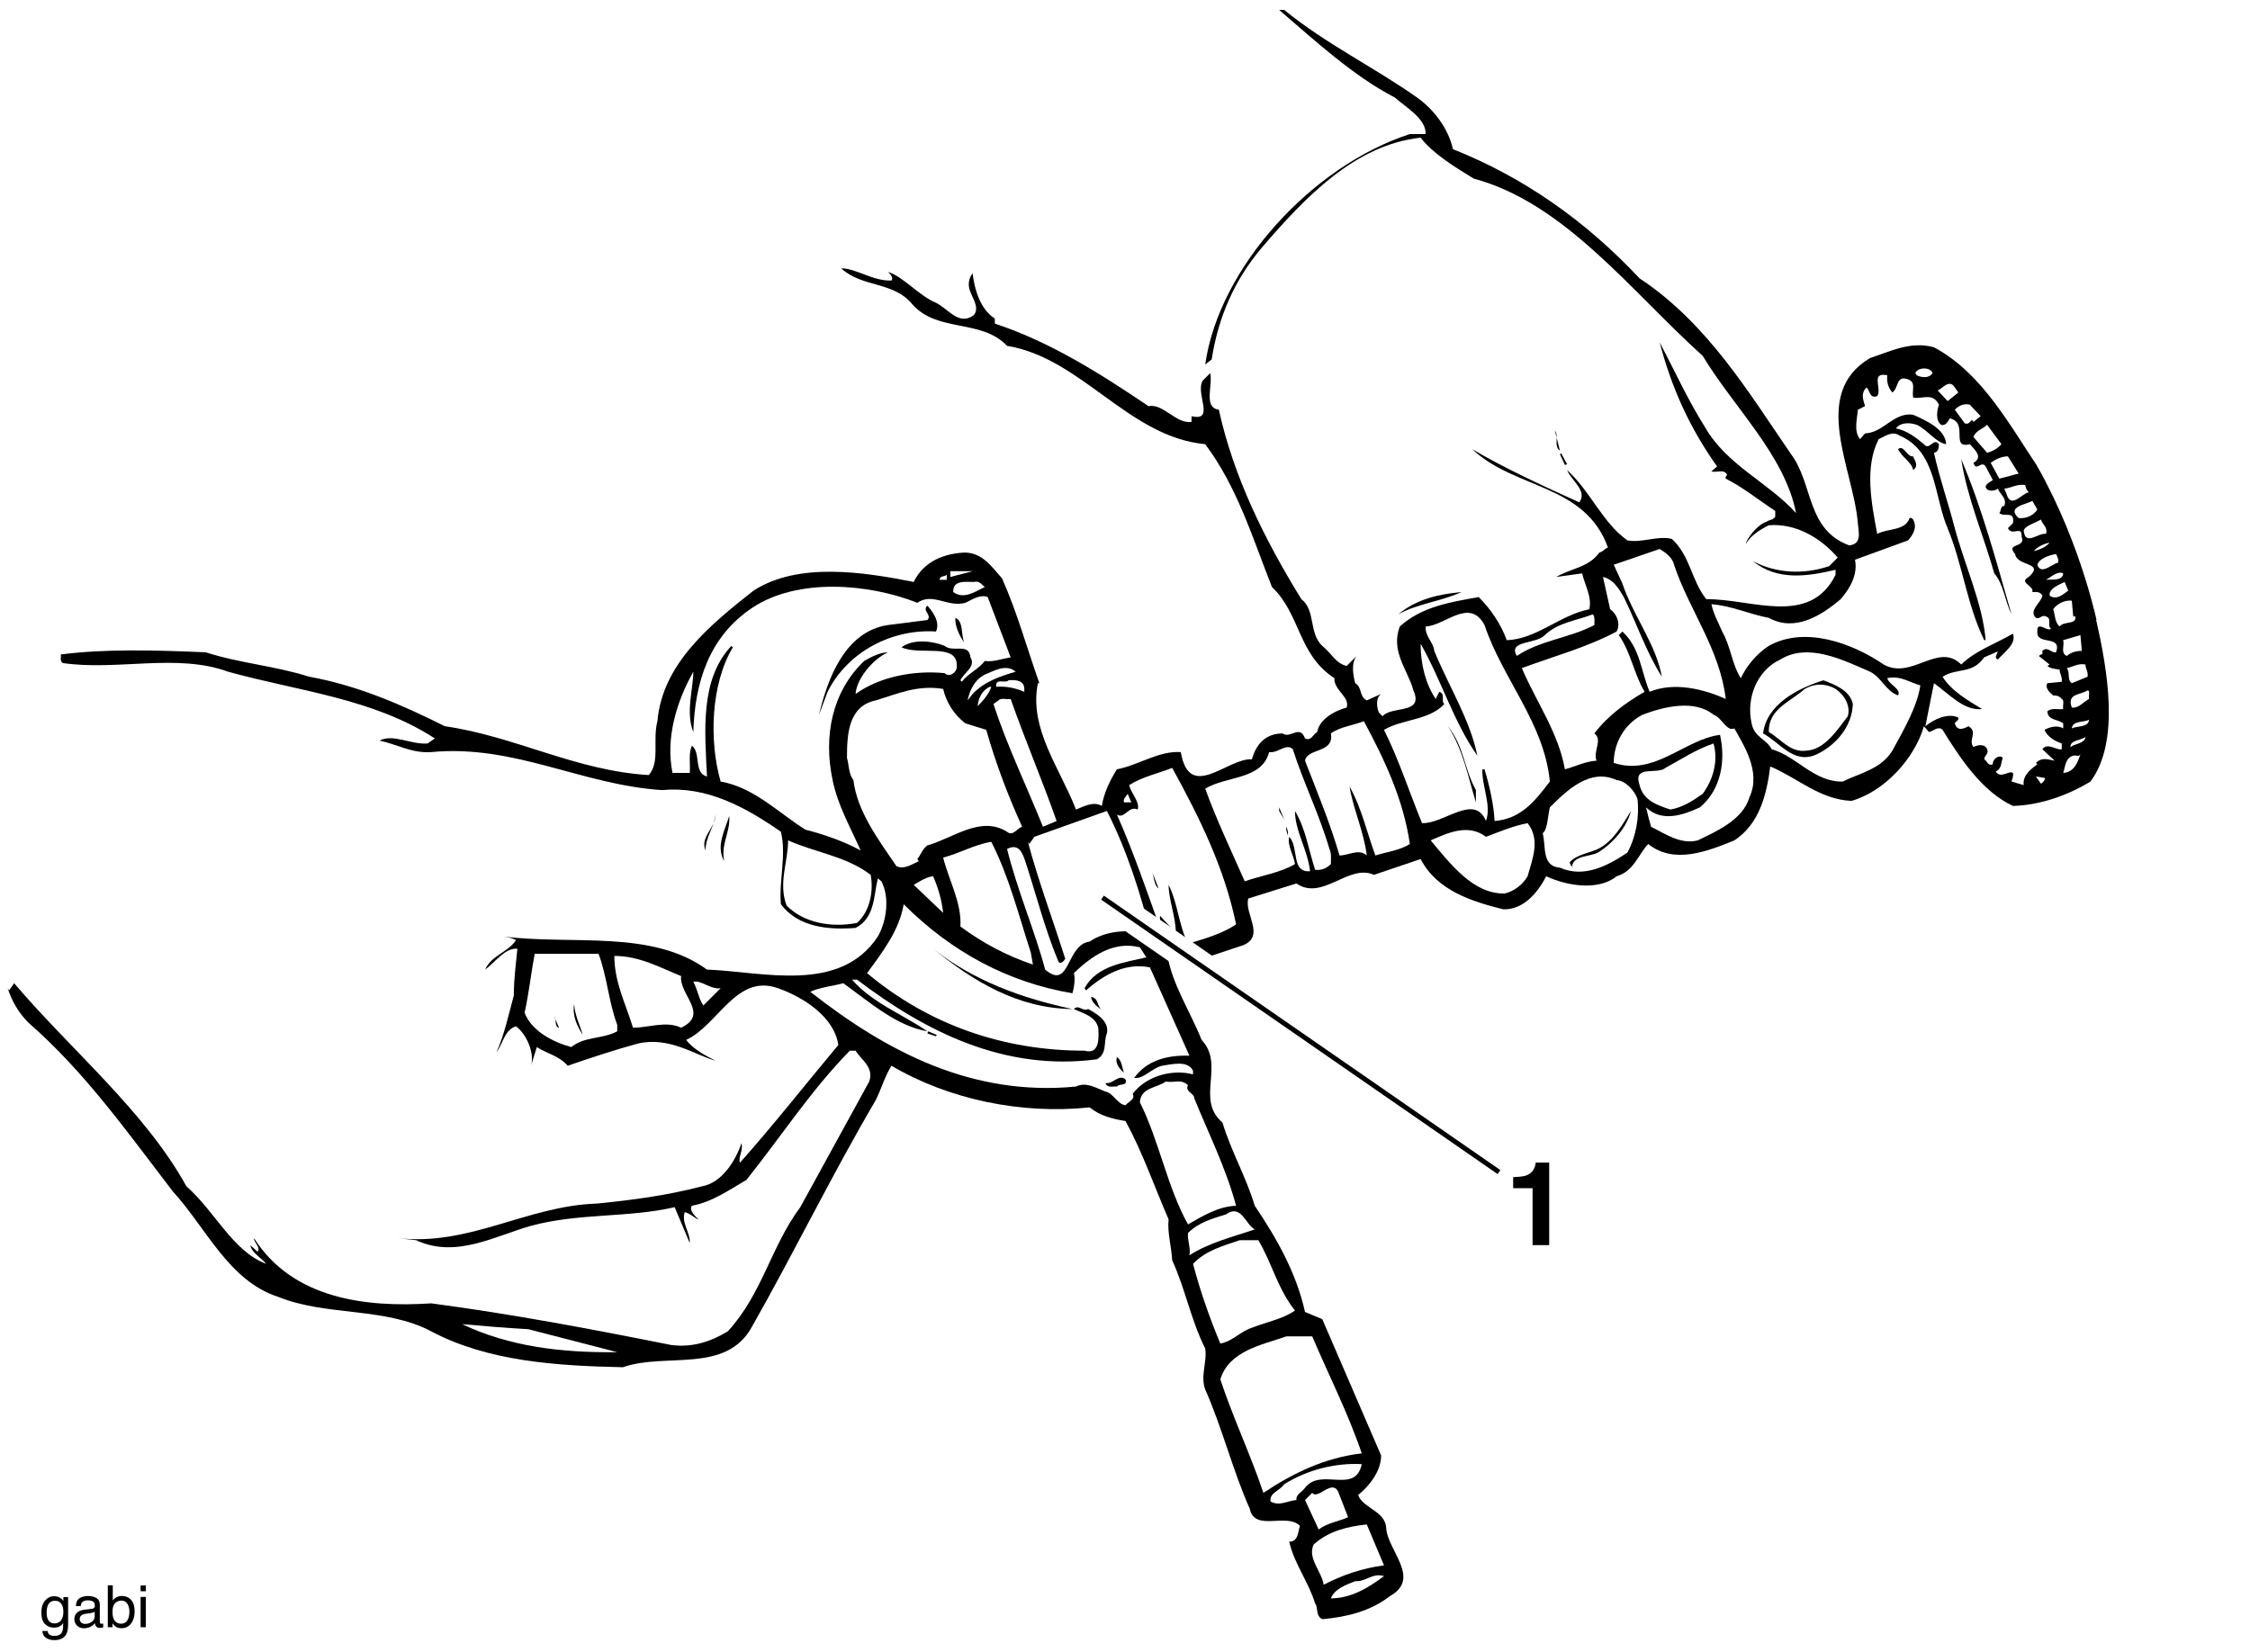 <?xml version="1.0" encoding="UTF-8" standalone="no"?>
<!-- Generator: Adobe Illustrator 16.0.3, SVG Export Plug-In . SVG Version: 6.00 Build 0)  -->

<svg
   xmlns:dc="http://purl.org/dc/elements/1.1/"
   xmlns:cc="http://creativecommons.org/ns#"
   xmlns:rdf="http://www.w3.org/1999/02/22-rdf-syntax-ns#"
   xmlns:svg="http://www.w3.org/2000/svg"
   xmlns="http://www.w3.org/2000/svg"
   xmlns:sodipodi="http://sodipodi.sourceforge.net/DTD/sodipodi-0.dtd"
   xmlns:inkscape="http://www.inkscape.org/namespaces/inkscape"
   version="1.1"
   id="Layer_1"
   x="0px"
   y="0px"
   width="240.945px"
   height="176.94px"
   viewBox="0 0 240.945 176.94"
   style="enable-background:new 0 0 240.945 176.94;"
   xml:space="preserve"
   inkscape:version="0.91 r13725"
   sodipodi:docname="gabi_1.svg"><defs
     id="defs4625" /><sodipodi:namedview
     pagecolor="#ffffff"
     bordercolor="#666666"
     borderopacity="1"
     objecttolerance="10"
     gridtolerance="10"
     guidetolerance="10"
     inkscape:pageopacity="0"
     inkscape:pageshadow="2"
     inkscape:window-width="640"
     inkscape:window-height="480"
     id="namedview4623"
     showgrid="false"
     inkscape:zoom="1.5454771"
     inkscape:cx="120.4725"
     inkscape:cy="88.470001"
     inkscape:window-x="0"
     inkscape:window-y="0"
     inkscape:window-maximized="0"
     inkscape:current-layer="Layer_1" /><rect
     style="fill:#FFFFFF;"
     width="240.945"
     height="176.94"
     id="rect4433" /><g
     id="g4435"><path
       d="M0.975,106.085l0.539-0.771c6.073,7.151,13.992,13.687,18.452,21.759c3.076,2.691,4.921,6.919,8.534,8.303   c-0.538-0.691-1.538-1.152-1.691-1.998l0.769,0.692c0.384-0.462-0.385-0.923-0.385-1.461c4.152,6.535,11.994,7.457,18.991,6.996   c8.688,1.153,17.221,2.768,25.679,4.459c2.306,0.308,4.305-0.385,6.073-1.46c3.69-3.999,4.613-9.072,7.766-13.301l7.38-13.456   c0.538-1.537-0.846-2.306-1.461-3.305h-0.615c-4.152,4.229-7.381,9.225-11.071,13.839c-1.846,1.075-3.691,2.384-5.843,2.768   c-0.308,0.461,0.23,0.998,0.692,1.461c-0.23,0-0.922-0.692-1.46-0.769c-0.386,1.152,0.614,2.152,0.538,3.306l-1.616-3.844   c-4.92,1.151-10.301,0.614-15.376,1.998c-3.845,1.077-8.072,3.537-12.302,1.539l-2.076-0.231c7.765,0.923,13.917-3.46,21.451-3.691   c3.767-0.384,7.381-0.845,11.225-1.845c2.153-0.384,3.613-2.768,4.229-4.613c0.231,0.77-0.384,1.461-0.153,2.075   c3.69-4.15,6.996-8.379,10.532-12.608c-0.462-3.075-3.844-5.15-6.458-6.074c-4.459-1.614-6.458,3.999-9.841,5.536   c0.769,1,2.076,1.692,3.152,2.229c-2.23-0.615-4.92-2.613-8.304-1.845c-2.537,0.692-5.074,1.538-7.535,2.384   c-0.922-1.076-2.23-1.308-3.306-2l-0.615,2c0.385-1.229-0.384-3.307-1.615-4.229c-1.229,0.384-1.384,1.845-2.076,2.768   c0.846-1.924,1.307-4.075,1.846-6.073c0-1.77,0.23-3.385,0.383-4.999c-1.307-0.153-2.46,1.538-3.458,2.23   c0.691-1.538,2.46-1.846,3.305-3.151c-0.384-0.232-0.845-0.309-1.306-0.385c7.38,0.922,15.837-0.77,21.757,3.536   c5.997,0.23,14.223,2.614,18.299-3.536c0.922-1.615,1.306-4.152,0.384-5.92l-0.384-0.309c-0.462,1.922-0.308,4.229-2.384,5.305   c-2.921,0.231-6.15-0.076-7.996-2.536c-0.23-2.538,0.615-5.229,0-7.766c-3.767-2.614-7.919-4.92-12.686-4.459   c-8.61-0.538-15.838-4.921-24.756-4.074c-2.077,0.153-3.691-0.847-5.536-1.231c1.461-0.769,3.383,0.462,5.151,0.308l0.769-0.538   c-6.611-4.305-14.685-5.074-22.143-7.15c-5.458-1.999-11.839-0.077-17.683-0.923c-0.384-0.23-0.154-0.615-0.231-0.922   c4.69-0.615,10.226-0.461,15.531-0.231c3.536,1.153,7.458,1.461,11.071,2.614c5.151,0.923,9.918,2.999,14.531,5.305   c7.534,1.077,13.993,4.767,21.835,5.229c1.231-1.384,0.385-3.691,0.923-5.767c0.538-6.151,5.612-10.302,10.302-13.993   c4.767-3.075,11.762-1.999,17.145-0.923c1.077-2.229,3.306-3.075,5.536-3.152c1.845,0.077,2.768,1.46,3.921,2.767   c1.615,3.614,2.69,7.536,3.998,11.226h-0.154c-1,4.844,2.384,9.149,4.074,13.532c0.847-0.308,1.846-0.923,2.769-0.384   c0.23-1.385,0.845-2.691,1.614-3.921c2.383-0.462,4.459-1.999,6.844-1.845c0.922,5.381,4.996,0.615,7.611,0.769   c0.461-1.615,1.459-2.768,3.305-2.768c0.77,0.615,1.846-1,2.383,0.538c0.691,0.307,0.848-0.461,1.309-0.692   c0.23-1.384,1.922-2.306,3.152-2.614c0.383-1.153-1.385-1.845-1.309-3.151c-3.92-2.538-3.613-6.844-6.688-9.764   c-2.076-5.229-3.691-10.688-7.15-15.3c-8.227-0.769-13.225-9.226-21.221-10.534c-2.768-2.922-7.457-1.383-10.148-4.459   c-2-2.46-5.383-1.769-7.612-3.844c1.614,0,3.383,1.384,5.382,1.307c0.23-0.23-0.077-0.692-0.385-0.922   c1.615,0.46,3.306,2.537,5.151,3.305c1.308,0.616,2.46,2.538,4.075,1.307c0.692-0.922-0.385-1.999-0.538-2.998   c-0.078-0.538,0.076-1.077,0.384-1.461c0.231,1.845,0.846,3.844,2.383,4.843v0.539c5.844,1.922,11.226,5.304,16.454,8.842   c1.615-0.308,2.922,1.922,4.613,1.691v-0.615c2.615,0.615,0.307-2.538,1.23-3.845l0.77-0.769c0.307,1.307-0.77,3.691,0.922,3.921   c1.613,7.304,4.92,13.916,8.842,20.298c1.537,1.153,0.768,3.613,2.23,4.997c0.998,0.77,1.383,1.845,2.613,2.153l1.076-1.076   c-0.615,0.768-0.385,2.075-0.154,2.92c0.77,0.461,0.385,1.384,1.23,1.846l1.539-0.693c-0.617,0.462-0.463,1.461-0.232,2   l0.385,0.385c1-1.153,4.459-0.155,3.307-2.768c-0.615-2.23-2.461-4.152-1.461-6.842c2.383-2.153,5.457-2.614,8.457-3.152   c1.307,1.306,2.383,2.921,2.998,4.613c3.152-0.077,5.689-2.691,8.842-3.307c0.307-1.306-0.461-2.537-0.77-3.844l-2.768,0.384   c1.539-0.922,3.461-0.999,4.613-2.614c0.385-0.077,0.615-0.461,0.922-0.538c-2.459-6.843-9.994-6.228-14.529-10.534   c3.383,2,7.535,3.922,11.453,5.689c0.926-1.229-0.844-2.306-1.305-3.459c2.535,2.306,3.766,5.613,6.457,7.535   c1.539,0.308,3.229-0.538,4.768-0.154c2,1.845,2.076,4.459,3.691,6.458c4.766-0.077,11.07,2.998,13.838-2.614V61.03   c-2.922,0.692-6.227,1.23-8.842-0.923c2.461,1.308,5.383,1.461,8.15,0.538l0.922-0.922c-1.922-2.23-4.613-3.689-7.381-3.46   c-0.924,0.461-1.922,1.077-2.459,2c0.076-0.538,1.229-2.076,2.229-2.383c0.307-0.231,0.691-0.154,0.922-0.538v-0.616   c-1.768-1.153-3.459-2.537-5.305-3.46c-0.076-0.153,0.078-0.308,0.154-0.384c-0.309-0.692-1.076-0.231-1.691-0.384l0.615-0.538   c-2.922-4.076-4.92-8.534-6.15-13.301c1.537,2.921,2.998,6.15,4.842,9.072c2.309,4.075,6.766,5.92,9.766,9.226   c-1.23-6.228-6.611-11.225-9.996-16.838c-7.611-6.843-14.762-16.375-24.525-18.989c-1.998-1.23-4.305-2.615-5.689-4.384   c-6.996,0.77-12.301,6.306-16.99,11.764c-3,3.537-4.689,7.535-5.383,11.994l-0.691,0.538c1.461-10.379,11.455-21.297,21.912-24.68   h1.691c0.076-1.614-2.076-2.845-3.307-3.92c-4.459-2.307-8.611-6.151-12.379-9.38h0.539c4.535,3.691,9.533,6.074,14.223,9.38   c1.846,1.306,3.383,3.382,3.846,5.535c7.535,3,14.146,7.612,19.988,13.84c7.229,4.767,11.688,12.224,16.223,18.836   c2.385,3.152,1.615,8.072,6.229,9.764c1.385-0.154,1-1.385,0.922-2.383c-0.461-5.767-5.15-13.84,1.307-17.684   c2.154-0.692,4.307-1.846,6.844-1.153c5.303,2.844,8.227,8.61,11.455,13.301c1.461-1.384,5.383,0,4.768-3.306   c0.385-0.462,0.461-1.153,1.152-1.308c1.846-0.307,3.998-0.307,5.535,0.769c4,4.613,5.922,11.072,4.768,16.992   c-1.461,1.076-2.383,2.614-4.229,1.844c-1.691-1.921-4.15,0.308-6.074,0.923c1.154,5.151,2.613,12.992-0.615,17.299   c-2.383,1.46-5.381,2.538-8.303,2.614c-3.307-1.538-5.689-5.151-7.535-8.15c-0.461-0.461-1,0.154-1.461,0.23l-0.537-0.615   c-1,3.46-4.229,6.997-7.766,7.996c-3.383-0.153-5.768-2.46-8.688-3.69c-0.385,3-1.152,6.151-3.844,7.92   c-2.846,1.152-6.459,2.613-9.227,0.384c-1.078,1.153-1.537,2.921-3.383,3.46c-2,1.615-5.383,0.999-7.535,0   c-0.922,1.77-2.459,3.613-4.613,3.537c-3.383-0.847-7.074-2-8.842-5.382l-4.996,1.691c-2.691-1.229-5.535,2.844-8.303,0.923   l-5.152,1.613c-0.463,1.615,1.844,3.998-0.539,4.998l-6.688,2.23l-1.461-1.308c0.461,3.151,2.459,6.15,3.689,9.226   c2.537,2.691-0.691,6.383,2.229,8.843c0.924,3.074,2.539,5.843,3.461,8.918c2.385,3.536,4.461,7.227,5.381,11.379l1.848,0.769   l6.305,14.607c0,1.692-1.309,3.307-2.461,4.229c0.461,1.384,2.844,1.691,2.998,3.46c0.076,2.46,3.844,5.459,0.385,7.381   c-2.078,1.616-4.613,2.229-7.227,2.461c-0.77-0.385-0.387-1.23-0.77-1.691c-0.693-2.306-2.23-4.229-2.77-6.612   c1,0,0.924-1.076,1.154-1.691c-1.461-1.461-4.844,0.691-5.383-1.846c-1.846-4.15-2.922-8.61-4.766-12.762   c-0.539-1.462,0.23-3,0-4.384c-1.537-3.074-2.152-6.458-3.537-9.456c-0.076-1.46-0.537-2.998-0.383-4.382   c-1.539-3.537-2.77-7.15-4.615-10.533c-1.384-0.23-2.691-0.538-3.844-1.462c-7.304,0.771-15.069-0.844-21.219-4.458   c-0.692,1.076-1.077,2.46-1.692,3.69c-4.69,7.996-8.688,16.223-13.224,24.218c-2.768,5.151-9.303,2.769-13.84,4.383   c-7.073-0.153-14.454-0.616-20.527-3.844c-4.921-2.615-11.302-1.615-16.377-3.691c-5.305-1.69-7.765-7.457-11.302-11.303   c-4.843-6.304-9.38-12.762-15.454-18.067c-1.077-1.076-1.769-2.306-2.229-3.69L0.975,106.085z"
       id="path4437" /><path
       style="fill:#FFFFFF;"
       d="M56.563,142.373l9.534,2.461c-5.997,0.076-11.61-0.615-16.607-3   C52.104,142.065,53.949,142.22,56.563,142.373z"
       id="path4439" /><path
       style="fill:#FFFFFF;"
       d="M57.255,102.163h6.842c0.923,2.459,1.076,5.151,2,7.612v0.691c-1.539,0.846-3.538,0.538-4.921,1.69   c-1.999-0.538-4.305-1.768-4.997-3.69C56.64,106.392,56.87,104.238,57.255,102.163z"
       id="path4441" /><path
       d="M59.869,110.082c-0.539-0.077-0.231-0.923-0.539-1.23L59.869,110.082z"
       id="path4443" /><path
       d="M61.483,107.545c0.077,1.229,0.615,2.23,0.923,3.306C61.868,110.005,61.252,108.852,61.483,107.545z"
       id="path4445" /><path
       style="fill:#FFFFFF;"
       d="M65.789,102.393c2.69,0,4.843,1.23,7.149,2.153c-0.229,1.999,3.076,4.075,0,5.536   c-1.613-0.769-3.459,0-5.15,0C67.019,107.545,65.789,105.238,65.789,102.393z"
       id="path4447" /><path
       style="fill:#FFFFFF;"
       d="M74.246,71.948c0,1.767-0.846,4.382,0,6.458c0.154-5.305,1.692-10.226,6.305-13.301   c4.843-3.23,12.455-2.614,17.683-0.538c1.692-1.154,3.229,0.538,5.152,0c0.768-0.384,1.614-0.922,2.384-0.615l2.459,6.457   c-0.922,0.155-1.999,0.538-2.767,0.385c-0.616,0.846-1.846,1.384-2.461,2.229l-0.154-0.154c0.385-0.846,1.692-1.46,1.076-2.461   c-0.153-1.613-1.845-0.46-2.767-1.229c-1.307-0.539-3.383-0.769-4.613,0.154c1.922,0.923,5.998-0.538,5.92,1.999   c0.077,0.615-0.769,1.308-1.307,0.769c-3.152-0.308-6.843,0.308-9.534,2.229c0.077-1.536,1.769-3.689,3.46-4.458   c-0.769,0-1.769,0.461-2.538,0.923c-3.46,3.306-4.381,8.073-3.382,12.763c0.538,2.691,1.921,5.075,2.998,7.535   c-1.844-0.999-3.843-1.691-5.919-2.229c-2.922-1.845-5.536-4.537-9.072-5.151c-1.23-4.307-1.077-10.379,1.306-14.377l-0.153-0.154   c-3.382,3.614-2.845,9.073-2.614,13.993c-1.461-0.385-0.615-2.538-1.614-3.306c-0.385,0.845-0.154,1.922-0.23,2.921h-1.846   C71.248,79.021,72.478,75.1,74.246,71.948z"
       id="path4449" /><path
       style="fill:#FFFFFF;"
       d="M77.168,105.853l-1.845,1.846c-0.462-0.615-0.615-1.691-1.077-2.537   C75.014,104.931,76.091,106.007,77.168,105.853z"
       id="path4451" /><path
       d="M76.629,87.248c-0.154,1.384-1.076,2.383-1.076,3.844C74.938,89.631,76.629,88.709,76.629,87.248z"
       id="path4453" /><path
       d="M78.09,87.401c0.154,1.691-0.922,2.998-0.538,4.843C76.629,90.63,77.628,88.938,78.09,87.401z"
       id="path4455" /><path
       style="fill:#FFFFFF;"
       d="M84.395,90.016c2.921,1.307,6.228,1.69,8.842,3.69c0.307,1.614,0,3.844-1.46,5.15   c-2.769,0.538-5.689,0-7.535-1.845C83.318,94.629,84.395,92.322,84.395,90.016z"
       id="path4457" /><path
       style="fill:#FFFFFF;"
       d="M90.315,105.314c2.844,2.076,5.767,4.614,8.996,5.152c-2.691-1.846-5.843-3-8.073-5.536h0.538   c7.38,5.612,15.837,9.841,25.679,8.534c1.153-0.615,0.691-1.846,1.076-2.768c0.307-1.307-1.153-2.153-1.999-2.615   c-0.615,0.309-1-0.537-1.538,0c1,0.462,2.307,0.77,2.615,2c0.076,1.076,0.153,2.921-1.461,2.461   c-8.688,0-16.684-2.768-23.296-8.305c1.691-2.306,3.459-4.612,3.921-7.38c5.151,5.15,11.225,8.38,18.067,9.533   c0.23-0.769,0.308-1.691,0.154-2.153c1.999-1.922,4.306-3.46,7.074-2.768l0.691,1.076c-2.23,0.538-5.305,0.846-6.612,3.306   l0.153,0.232c1.922-1.691,4.229-3,6.843-2.462l4.229,9.458c-2.307-0.078-4.536,0.461-5.92,2.383   c0.999,0.153,1.921-1.077,2.998-1.307c1-0.154,2.768-0.615,3.307,0.538v0.384c-1.998-0.537-4.844,0-6.459,2.076   c0.308,0.616-0.461,0.846-0.769,1.23c-0.846-0.076-1.306-1.308-2.153-1.461c-0.999-0.386-2.076-1.077-3.152-0.538   c-11.071,1.076-20.22-3.69-28.447-10.149C87.701,105.776,89.162,105.623,90.315,105.314z"
       id="path4459" /><path
       d="M95.082,66.95l4.229-0.538c0.538-0.539-0.615-1,0-1.538c0.615,0.692,1.383,1.768,0.922,2.768   c-4.69-0.307-9.457,2.153-11.609,6.458l-0.922,2.459C88.623,72.717,90.468,67.642,95.082,66.95z"
       id="path4461" /><path
       style="fill:#FFFFFF;"
       d="M93.774,75.023c2.307-0.693,4.459-1.691,7.227-1.231c0.308,1.384,1.154,2.768,2.384,3.691   l2.229,0.692c1,3.537,2.306,6.996,3.844,10.378c-0.538,0.155-1,1.077-1.615,0.539c-2.844-1.768-5.766,0.691-8.533,1.461   c-0.539,0.385-0.692,0.999-1.077,1.461l0.154,0.229c-0.691,0.309-1.537,0.924-2.383,0.539c-1.999-2.921-4.228-5.92-4.613-9.226   c-0.538-0.693-0.461-1.615-0.692-2.383C90.699,78.636,90.853,75.638,93.774,75.023z"
       id="path4463" /><path
       style="fill:#FFFFFF;"
       d="M99.925,93.859c0.538,1.23,0.922,2.537,1.076,3.922l-3.152-2.999   C98.387,94.475,99.156,93.937,99.925,93.859z"
       id="path4465" /><polygon
       points="99.311,110.697 99.387,110.467 100.31,110.851 100.232,111.005  "
       id="polygon4467" /><path
       d="M114.84,108.082c-5.843-0.076-10.533-2.921-14.915-6.458C104.308,105.084,109.459,106.93,114.84,108.082z"
       id="path4469" /><path
       style="fill:#FFFFFF;"
       d="M101.386,61.568v0.538h-0.769C100.617,61.646,101.155,61.799,101.386,61.568z"
       id="path4471" /><path
       style="fill:#FFFFFF;"
       d="M101.001,91.86c1.769-0.462,3.307-1.384,5.152-1.69c1.922,3.767,2.921,7.841,4.229,11.839   l0.23,1.308c-2.768-0.924-5.381-2.307-7.765-4.075C103,96.704,101.617,94.32,101.001,91.86z"
       id="path4473" /><polygon
       style="fill:#FFFFFF;"
       points="104.153,61.184 101.771,61.799 101.771,61.184  "
       id="polygon4475" /><path
       d="M102.309,66.181c0.846,0.308,0.615,1.769,0.923,2.615C102.692,68.026,102.231,66.95,102.309,66.181z"
       id="path4477" /><path
       style="fill:#FFFFFF;"
       d="M104.308,62.336c0.538-0.153,0.769,0.231,1.154,0.54c-1,0.46-2.229,1.384-3.384,0.537   C102.001,62.106,103.461,62.336,104.308,62.336z"
       id="path4479" /><path
       style="fill:#FFFFFF;"
       d="M105.461,72.255c0.845-0.308,2.229-1.231,3.305-0.308c-1.538,0.461-3.305,0.999-4.613,2.382   l-0.538,0.693C103.846,73.947,104.308,72.87,105.461,72.255z"
       id="path4481" /><path
       style="fill:#FFFFFF;"
       d="M106,73.562h0.153c-0.231,0.769-0.922,1.539-1.461,2.077C104.769,74.792,105.153,73.947,106,73.562z   "
       id="path4483" /><path
       style="fill:#FFFFFF;"
       d="M106.921,75.023c0.308-0.307,0.846-0.077,1.307-0.154c1.538,4.382,3.383,8.688,4.921,13.07   l-1.461,0.614c-1.769-4.381-3.845-8.687-5.305-13.146L106.921,75.023z"
       id="path4485" /><path
       style="fill:#FFFFFF;"
       d="M107.998,72.87c0.769-0.076,1.691,0,1.691,0.922v0.309c-0.922-0.386-1.845-0.615-2.999-0.539   C106.537,72.563,107.69,73.255,107.998,72.87z"
       id="path4487" /><path
       style="fill:#FFFFFF;"
       d="M107.844,90.938c1.307-0.692,1.691,0.538,1.999,1.46c1.153,3.536,2.077,7.228,3.538,10.687   c0.307,0.153,0.538-0.153,0.692-0.384c-1.308-4.152-2.845-8.227-3.999-12.531l0.154,0.229l0.538-0.769   c2.615-0.922,5.151-1.846,7.766-2.768c2.152,4.229,3.613,8.842,4.767,13.455c-1.923-0.924-4.843-0.692-6.612,0.538   c-2.537,0.307-2.075,5.305-4.766,2.998C110.843,99.779,108.921,95.32,107.844,90.938z"
       id="path4489" /><path
       d="M116.84,106.776c0.922,0.153,0.539,1.152,1.306,1.461C117.685,108.006,116.917,107.467,116.84,106.776z"
       id="path4491" /><path
       d="M120.53,115.617c0.23,0.77-0.615,0.385-0.922,0.77c-0.384-0.077-0.999,0.23-1.23-0.385   C119.224,116.156,119.761,115.003,120.53,115.617z"
       id="path4493" /><path
       d="M119.607,113.234c0.538,0.308,0.538,1.152,0.769,1.691C119.992,114.542,119.377,114.003,119.607,113.234z"
       id="path4495" /><path
       style="fill:#FFFFFF;"
       d="M119.607,87.248c0.846,0.538,1.23-0.999,2.229-0.538c0.231-0.846-0.692-1.692-0.923-2.614   c1.461-0.922,3.076-1.231,4.613-1.846c2.922,5.305,5.613,10.765,6.842,16.761c-1.461,1-3.381,1.538-5.15,2.075   c-1-1.999-1.076-4.305-2.074-6.304c0,1.614,0.768,3.383,0.768,5.15l-1.691-1.845v1.307C122.76,95.32,121.375,91.245,119.607,87.248   z"
       id="path4497" /><path
       style="fill:#FFFFFF;"
       d="M120.76,85.018l0.384,0.923h-0.769C120.223,85.556,120.607,85.325,120.76,85.018z"
       id="path4499" /><path
       style="fill:#FFFFFF;"
       d="M124.836,115.848c1,0.154,1.615-0.306,2.383,0.385c-0.385,0.692,0.691,0.846,0.691,1.461   c1.539,3.768,3.383,7.458,4.459,11.456c-1.92,0.077-3.535,1.076-5.15,1.998c-2.229-3.997-3.074-8.918-5.15-13.069   C122.145,116.463,123.912,116.539,124.836,115.848z"
       id="path4501" /><path
       d="M124.066,95.167c-0.538-0.385-0.461-1.385-0.769-1.999L124.066,95.167z"
       id="path4503" /><path
       style="fill:#FFFFFF;"
       d="M131.293,130.071c1.615-1.153,2.076,1.076,3.076,1.614c-2.23,0.77-4.844,1.385-6.996,2.769   c0.154-0.846-0.23-1.538-0.154-2.383C128.373,130.918,129.832,130.533,131.293,130.071z"
       id="path4505" /><path
       style="fill:#FFFFFF;"
       d="M132.754,132.841h1.998c1.463,2.459,2.078,5.228,3.922,7.533c-1.307,0.923-3.076,1.229-4.611,1.846   c-1.23,0.385-2.078,1.46-3.383,1.691c-1.154-2.768-2.154-5.613-2.922-8.535C129.141,133.915,130.986,133.455,132.754,132.841z"
       id="path4507" /><path
       style="fill:#FFFFFF;"
       d="M129.064,84.48c2.229-1.384,6.074-0.923,6.842-3.921c0.924,0.153,1.846-1,2.537-0.308   c1.154,3.613,2.846,6.996,3.922,10.687c0.23,0.46,0.154,1.076,0.154,1.614c-0.463,0.462-1,0.691-1.691,0.615   c-0.693-2.153-1-4.383-2.154-6.305c0,2.152,1.385,4.229,1.615,6.457c-2.076,0.154-1.152-2.535-2.23-3.689   c-0.23,0.923,0.463,1.922,0.615,2.922c-1.537,0.922-3.613,1.229-5.381,1.846C131.832,91.092,130.295,87.862,129.064,84.48z"
       id="path4509" /><path
       style="fill:#FFFFFF;"
       d="M137.752,143.142h2.768c1.77,4.152,3.844,8.228,5.307,12.533c-3.924,0.46-7.305,2.076-10.535,4.228   c-1.307-3.921-3.229-7.995-4.611-12.147C131.602,144.68,135.139,144.064,137.752,143.142z"
       id="path4511" /><path
       style="fill:#FFFFFF;"
       d="M137.521,158.98c2.461-1.537,5.459-2.308,8.305-2.153c-0.693,3.306-4.383,0.309-6.076,2.538   c-0.307,0.461-0.998,0.692-0.92,1.307c-0.924,0.077-1.848,0.691-2.77,0.153C135.906,159.902,137.061,159.673,137.521,158.98z"
       id="path4513" /><polygon
       points="137.521,87.785 136.982,86.863 136.982,86.479  "
       id="polygon4515" /><path
       d="M137.752,88.554c0.076,0.231,0.23,0.539,0.154,0.923C137.828,89.169,137.674,88.862,137.752,88.554z"
       id="path4517" /><path
       style="fill:#FFFFFF;"
       d="M140.52,159.902c0.615,0.77,2.076-1.46,2.768-0.153l1.076,2.768   c-1.076,0.462-2.229,0.615-3.152,1.307l-1.461-3.151L140.52,159.902z"
       id="path4519" /><path
       style="fill:#FFFFFF;"
       d="M142.52,78.56c0.922-0.692,2.307-0.845,3.535-1.307c2.23,4.152,4.229,8.381,4.922,13.147   c-1.076,0.692-2.461,0.846-3.691,1.23c-0.922-2.461-1.459-5.075-2.768-7.38c0.385,2.383,1.537,4.843,1.846,7.38   c-0.846-0.77-1.922,0-2.922,0c-1-3.46-2.383-6.766-3.691-10.149C139.982,80.097,142.902,80.712,142.52,78.56z"
       id="path4521" /><path
       style="fill:#FFFFFF;"
       d="M146.363,163.285l1.844,4.383c-2.305,0.308-4.381,1-6.457,2.076   c-0.23-1.461-1.768-2.845-1.076-4.306C142.289,163.978,144.287,163.517,146.363,163.285z"
       id="path4523" /><path
       style="fill:#FFFFFF;"
       d="M145.133,169.359c1.154,0.078,1.846-0.922,3.074-0.538c-1.537,1.153-3.459,2.384-5.688,2.384   C142.902,170.205,144.133,169.744,145.133,169.359z"
       id="path4525" /><path
       style="fill:#FFFFFF;"
       d="M154.666,75.408c-0.385-0.308,0.154-1.078-0.537-1.308l-0.385,0.769   c-1.076-1.614-1.615-3.69-1.615-5.92c2.23,3.921,3.537,8.38,6.074,11.994c-0.77-3.844-3.076-7.458-4.613-11.226   c-0.076-0.922-0.998-1.538-0.922-2.613c2.076-0.077,4.689-3.152,6.305-0.154c1.922,5.767,6.381,10.456,6.996,16.761   c-1.691,2.229-3.152,3.998-5.92,4.229c-0.076-1.691-0.539-3.767-1.076-5.535h-0.23c-0.078,1.768,1,3.844,0.385,5.535   c-1.23-2.999-4.461,0.307-6.844,0.23c-1.307-3.152-2.461-6.765-4.076-9.995C150.131,77.021,153.053,77.175,154.666,75.408z"
       id="path4527" /><path
       d="M156.512,63.413c-2.152,1-4.691,1.23-6.766,2.383C151.668,64.183,154.053,63.645,156.512,63.413z"
       id="path4529" /><path
       style="fill:#FFFFFF;"
       d="M159.127,89.631c1.459-0.538,2.844-1.153,4.459-1.461c1.383,1.769,0.537,3.768,0,5.689   c-0.539,0.923-1.461,1.615-2.461,1.846c-3.385,0.076-5.844-3.229-7.92-5.689C154.973,89.246,157.203,88.17,159.127,89.631z"
       id="path4531" /><path
       d="M158.049,84.633v1.307c-0.846-2.768-1.383-5.689-2.998-8.15C156.82,80.02,156.742,82.25,158.049,84.633z"
       id="path4533" /><path
       style="fill:#FFFFFF;"
       d="M165.43,68.026c1.461-1.384,3.385-1.537,5.152-2.229c0.23,0.308,0.154,0.77,0.154,1.154   c-2.615,1.384-5.768,1.615-8.305,3.307C161.432,68.565,164.508,69.026,165.43,68.026z"
       id="path4535" /><path
       style="fill:#FFFFFF;"
       d="M173.119,67.642c0.461-0.845,0-1.921-0.693-2.384l-0.768-3.459c1.076,0.23,1.691,1.23,2.23,2.153   c1.383,2.845,2.381,5.843,4.074,8.533c-0.615-3.459-3.076-6.535-4.229-9.994l-0.924-2l4.922-1.691   c0.613,0.384,1.383,0.922,1.537,1.691c1.615,4.844,4.922,9.073,5.535,14.377c-2.383-1.077-5.535-1.845-8.15-0.769   c-0.922-2.153-0.998-4.689-2.92-6.458l-0.385,0.384c1.307,1.846,1.615,4.153,2.768,6.075c-1.998,1.153-3.922,2.537-5.381,4.459   c0.922,0.691-0.154,1.846,0.23,2.921c-1.23,0.077-2.23,0.615-3.385,0.923c-0.691-3.921-3.074-7.228-4.611-10.841   C166.275,70.333,169.967,69.333,173.119,67.642z"
       id="path4537" /><path
       style="fill:#FFFFFF;"
       d="M165.201,89.246c0.537-0.384,0.537-1.845,0.768-2.768c1.846-1.845,4.305-4.229,7.15-2.921   c1,0.077,1.922,1.153,2.229,1.999c0.23,1.922-0.152,4.075-1.076,5.767c-2.076,1.384-4.613,2.768-7.227,1.615   C165.047,92.783,165.584,90.63,165.201,89.246z"
       id="path4539" /><path
       d="M167.045,48.268c-0.693-0.462-0.076-1.538-0.539-2.153L167.045,48.268z"
       id="path4541" /><polygon
       points="167.045,48.652 167.197,48.575 167.814,49.729 167.582,49.805  "
       id="polygon4543" /><path
       d="M171.119,90.938c1.691-0.846,2.615-2.614,3.537-4.075c-0.461,1.769-1.922,3.459-3.537,4.459   c-0.922,0.462-2.613,0.308-2.768,1.461c0.463,0.385-0.537-0.23-0.152-0.539C169.045,91.477,170.121,91.398,171.119,90.938z"
       id="path4545" /><path
       style="fill:#FFFFFF;"
       d="M175.887,76.56c2.229-0.845,5.535-1.69,7.611,0c0.846,0.231,1.385,1.846,2.23,1.461   c0.922,1.691,2.92,4.613,1.613,7.381c-0.691,2.383-3.459,3.614-5.535,4.614c-1.846,0.461-3.461-0.691-4.998-1.462   c-0.154-0.538-0.383-1.384-0.539-2.075c1.693,1.615,3.922,0.846,5.768,0c2.307-1.922,2.768-5.074,2.154-7.765   c-3.77,0.461-6.996,4.459-11.381,2.999C172.811,79.559,173.965,77.56,175.887,76.56z"
       id="path4547" /><path
       style="fill:#FFFFFF;"
       d="M178.346,82.25c1.693-0.922,3.307-1.998,5.152-2.614c0.539,1.922-0.078,3.921-1.154,5.382   c-1.074,0.769-2.152,1.461-3.459,1.692c-1.461-0.461-2.922-1-3.307-2.614C174.811,81.865,177.5,83.019,178.346,82.25z"
       id="path4549" /><path
       style="fill:#FFFFFF;"
       d="M183.268,64.72c2.152,0.154,4.074,1.076,6.15,1.46c2.768,1.539,5.611-0.23,7.689-1.998   c1.074-1.231,1.844-2.691,1.537-4.229l5.689-2.075c0.537-0.615,1-1.384,0.537-2.229c-0.076-0.077-0.154-0.23-0.383-0.154   c-0.463,1.384-2.307,1.077-3.461,1.692c-0.613-3.229-1.385-7.15,0.154-10.149c0.691-0.308,1.461-0.923,2.229-0.385   c4,1.691,3.691,6.536,5.152,9.919c1.615,3.92,2.076,8.226,3.92,11.994h0.154c-0.307-3.845-2.23-7.997-3.305-11.994   c-0.693-2.691-1.615-5.306-2.23-8.074c0.461-0.077,0.537-0.538,0.537-0.922c-0.615-0.769-0.998,0.768-1.613,0   c-0.922-0.769-1.846-1.461-2.998-1.692c0.537-0.691,1.537-0.615,2.229-0.384c1.154,0.539,2.076,1.923,3.152,2.077   c-0.076-1.615-2.152-2.538-3.537-3.153c-2.076-0.307-3.152,1.923-5.15,1.999l-0.537,0.615c-0.693-0.845-0.309-2.153-0.232-3.152   l0.77-0.384c-0.23-0.77-0.461-1.385,0.154-1.999c0.383,0.307,0.307,1.229,1.152,0.922c0.539-0.768-0.77-2.614,1.076-2.229   c-0.076,0.692,0.078,1.308,0.539,1.845c0.691-0.461,0.385-1.768,1.537-1.46c1.076,0.308,0.537,1.077,0.691,1.999   c0.924,0.23,2.076-0.616,2.768,0.769c-0.229,0.615-0.383,1.691,0.23,2.152c0.463,0.154,0.77-0.384,0.924-0.691   c2.076,0.46,0,3.305,2.152,2.768c0.539,0.615,1.459,1.383,0.385,1.999c0.307,1,0.846-0.308,1.307,0.385l0.77,1.461   c-0.309,0.23-0.77,0.384-0.77,0.769c0.23,0.539,1,0.384,1.307,0.153c0.23,0.616,1,1,0.693,1.846c-0.463,0-0.309,0.539-0.539,0.769   c0.539,0.462,1.691-0.308,1.461,1.077l-0.539,0.538c0.463,0.921,1.539-0.385,1.463,0.921c0.537,1.231-1.77,0.616-0.693,1.846   c0.23,1.384,3.229,0.846,1.461,2.46c-1.154,0.615,0.615,0.922,0.385,1.614c0.385,0,0.846-0.077,1.076,0.385   c-0.076,0.692-1.537,1.614-0.691,2.383c0.461,0.155,0.615-0.384,1.076-0.154c0.693,0.231,0.076,0.923,0.537,1.308   c-0.383,0.384-1.537-0.923-1.461,0.307c-0.152,1.538,2.691,0.308,2,2.229c-0.539,0.078-0.922-0.692-1.461-0.154v0.385   c-0.154-0.077-0.23,0.077-0.385,0.154l1.154,0.922l-0.23,0.154c0.383,0.308,0.844,0.308,1.307,0.384   c0,0.462,0.307,0.769,0.229,1.307l-1.535,0.153c-0.309,0.461,0.23,1,0.615,1.308c0.383,0,0.691,0.077,0.92,0.384   c0.309,0.077,0.078,0.769,0.156,1.077c-0.539,0.076-1.23-0.155-1.691,0.229c0,1,1.152,0.846,1.691,1.307v0.538   c-0.615-0.384-1.461-0.153-2,0.154c0.309,0.769,1.152,1.229,1.844,1.46v0.616c-0.537,0.154-1.535-0.77-2.074,0l1.307,1.229   c-0.768-0.153-1.383-0.384-1.998,0.231l0.152,0.153c-0.615,0.461-1.613,1.154-1.461,2.23l-1.307-0.384   c0.078-0.307,0.232-0.538,0.154-0.923c-0.461-0.307-1.307,0.691-1.846-0.154c0.693-0.308,0.539-0.999,0.768-1.46   c-0.383-0.384-0.998,0.077-1.074,0.538v0.153c-0.539,0.23-0.615-0.384-0.924-0.538c0-0.384,0.539-0.616,0.309-1.076   c-0.23-0.616-1.078-0.461-1.461-0.232c-0.615-0.769,0.537-1.614-0.537-2.229c-0.539,0.307-1.232,0.539-1.461-0.308   c0.076-0.23,0.461-0.308,0.383-0.615c-1.076-0.538-2.613,0.154-3.537,0.923l0.924-4.613c1.613,1.153,3.229,2.999,5.15,2.769   c-1.383-0.846-3.305-1.923-4.229-3.461c1.615-1,3.152-0.23,4.459-2.076l1.23-0.538c0.615-0.307-0.385,0.538,0.23,0.769   c0.77-0.846,2-1.691,1.615-2.768c-1.846,1.077-4.074,1.845-5.535,3.306c-2.461-2.46-5.307,1.691-8.305,0   c-3.381-2.306-8.455-4.151-12.301-1.999c-1.307,0.846-2.383,2.153-2.998,3.46c-0.922-1.384-1.076-3.384-2-4.998   C184.037,66.72,183.498,65.796,183.268,64.72z"
       id="path4551" /><path
       style="fill:#FFFFFF;"
       d="M190.648,70.641c2.998-1.845,6.766,0.077,9.609,1.307c1.232,0.615,1.691,2.076,3,2.537   c0.385-0.693-1-1.153-1.154-1.845c1.383-0.309,2.385,0.46,3.537,0.769c-0.307,2.229-1.77,4.767-2.998,6.997   c-1.23,1.999-3.459,2.383-5.305,3.306c-3.076,0.077-4.92-2.69-7.613-3.459c-0.615-1.154-1.844-1.231-2.15-2.769   C186.959,74.716,188.188,71.793,190.648,70.641z"
       id="path4553" /><path
       d="M195.262,72.87c1.229,0.461,2.844,1.077,3.152,2.538c-0.076,2.382-1.768,4.382-3.846,5.381   c-2.459,1.153-3.92-1.23-5.766-2.23C189.188,75.408,192.57,73.715,195.262,72.87z"
       id="path4555" /><path
       style="fill:#FFFFFF;"
       d="M193.264,73.792c1.074-0.615,2.229-0.615,3.305,0c1,0.693,1.613,1.846,1.307,2.922   c-1.076,1.383-2.461,3.614-4.459,3.691c-1.691,0.23-2.691-1.231-3.998-2C189.34,75.946,191.725,75.176,193.264,73.792z"
       id="path4557" /><path
       d="M203.258,48.113c0.613-0.537,0.922,0.846,1.613,0.77c0.078,0.307,0.693,1,0,1.46   C204.717,49.498,203.719,49.036,203.258,48.113z"
       id="path4559" /><path
       style="fill:#FFFFFF;"
       d="M206.717,39.656c0.076,0.077,0.23,0.154,0.23,0.307c-0.385,0.616-1.229,0.461-1.691,0.231   l-0.152-0.231C205.256,39.502,206.178,39.271,206.717,39.656z"
       id="path4561" /><path
       style="fill:#FFFFFF;"
       d="M209.332,41.502l0.383,0.538l-1.152,0.922l-1.076-1.153   C207.947,41.733,208.715,40.502,209.332,41.502z"
       id="path4563" /><path
       style="fill:#FFFFFF;"
       d="M210.945,43.347l1.154,1.23l-0.77,0.615l-0.154-0.231c-0.23,0.231-0.383,0.538-0.77,0.384   l-1.074-1.46C209.793,43.423,210.33,43.193,210.945,43.347z"
       id="path4565" /><path
       d="M210.023,49.19c2.229,5.228,3.768,10.994,5.381,16.606c-0.691-1.383-0.846-3.229-1.844-4.382   C212.404,57.34,210.639,53.265,210.023,49.19z"
       id="path4567" /><path
       style="fill:#FFFFFF;"
       d="M212.791,45.499l1.537,2.077c-0.307,0.384-0.922,0.768-1.537,0.922l-1.461-1.691   C211.561,46.114,212.33,45.961,212.791,45.499z"
       id="path4569" /><path
       style="fill:#FFFFFF;"
       d="M215.02,48.883l1.154,1.845c-0.385,0.077-1.385,0.384-2.076,0.538l-0.922-1.691   C213.713,49.19,214.328,48.883,215.02,48.883z"
       id="path4571" /><path
       style="fill:#FFFFFF;"
       d="M216.865,51.958c0.078,0.308,0.154,0.539,0.385,0.77c-0.768,0.153-1.922,1.845-2.385,0.153   l-0.229-0.539C215.404,52.265,216.02,51.804,216.865,51.958z"
       id="path4573" /><path
       style="fill:#FFFFFF;"
       d="M217.635,53.649l0.537,0.923c-0.383,0.615-1.152,0.999-1.998,0.922   C214.789,54.264,217.02,54.034,217.635,53.649z"
       id="path4575" /><path
       style="fill:#FFFFFF;"
       d="M218.557,55.648c0.154,0.538,0.77,0.846,0.539,1.538c-0.846-0.155-2.23,1.384-2.385-0.385   C216.943,56.263,217.941,56.033,218.557,55.648z"
       id="path4577" /><path
       style="fill:#FFFFFF;"
       d="M219.48,58.108c-0.309,0.461-1.076,0.769-1.691,0.922C218.172,58.57,218.865,58.262,219.48,58.108z"
       id="path4579" /><path
       style="fill:#FFFFFF;"
       d="M218.941,83.326c0.154,0-0.076,0.462-0.385,0.616l-0.537-0.769L218.941,83.326z"
       id="path4581" /><path
       style="fill:#FFFFFF;"
       d="M220.172,59.338c0.154,0.308,0.309,0.615,0.23,0.923c-0.691,0.153-1.846,1.384-2.23,0.23   C218.404,59.799,219.402,59.492,220.172,59.338z"
       id="path4583" /><path
       style="fill:#FFFFFF;"
       d="M220.941,61.415c-0.078,0.846-1.152,0.615-1.846,0.692   C219.557,61.875,220.326,61.107,220.941,61.415z"
       id="path4585" /><path
       style="fill:#FFFFFF;"
       d="M221.094,62.336l0.385,0.923c-0.537,0.385-1.23,1.077-1.998,0.539   C219.402,63.029,220.48,62.644,221.094,62.336z"
       id="path4587" /><path
       style="fill:none;"
       d="M226.477,49.574c2.768,3.383,4.383,7.535,3.844,11.994c-1.537,1.691-3.998,1.922-6.074,2.768   c-1.461-4.075-2.844-8.227-4.766-12.148C221.633,51.266,224.094,50.267,226.477,49.574z"
       id="path4589" /><path
       style="fill:#FFFFFF;"
       d="M221.863,64.336l0.154,1.69h0.23c0.154,0.923-1.23,0.462-1.691,1.078   c-0.539-0.462-0.463-1.231-0.691-1.846C220.248,64.72,221.018,64.26,221.863,64.336z"
       id="path4591" /><path
       style="fill:#FFFFFF;"
       d="M222.018,80.943c0.307-0.078,0.615,0.154,0.768-0.154c-0.307,0.922-0.691,1.921-1.844,1.999   C221.172,82.096,221.172,81.174,222.018,80.943z"
       id="path4593" /><path
       style="fill:#FFFFFF;"
       d="M222.785,68.026l0.154,1.692c-0.615,0-1.152,0.154-1.615,0.539c-0.691-0.308-0.23-1.077-0.383-1.692   L222.785,68.026z"
       id="path4595" /><path
       style="fill:#FFFFFF;"
       d="M223.324,71.179c0,0.461,0.307,0.769,0.23,1.307l-1.691,0.692c-0.539-0.383-0.154-1.153-0.539-1.614   C222.018,71.41,222.555,71.024,223.324,71.179z"
       id="path4597" /><path
       style="fill:#FFFFFF;"
       d="M223.324,78.944c-0.078,0.692-1.076,0.692-1.615,1.076   C221.709,79.251,222.785,79.328,223.324,78.944z"
       id="path4599" /><path
       style="fill:#FFFFFF;"
       d="M223.709,77.099c-0.078,0.846-1.23,0.615-1.846,0.922C221.941,77.175,223.094,77.406,223.709,77.099   z"
       id="path4601" /><path
       style="fill:#FFFFFF;"
       d="M223.555,73.947c0.307,0,0.076,0.615,0.154,0.922c-0.615,0.307-1.076,1-1.846,0.922   C221.324,74.254,222.709,74.485,223.555,73.947z"
       id="path4603" /><path
       style="fill:#FFFFFF;"
       d="M228.475,47.345c3.383,3.921,4.844,8.688,5.229,13.839l-0.385,1.153   c-0.383-2.998-0.539-6.38-2.076-9.071c0,3.229,2.537,7.227,0,10.379c-0.537,0.077-0.922-0.154-1.23-0.615   c0.539-0.308,1.385-0.693,1.463-1.461c-0.154-5.306-1.539-10.456-5.768-13.84C226.322,47.191,227.631,47.037,228.475,47.345z"
       id="path4605" /></g><path
     d="M6.652,173.356c-0.16,0.356-0.437,0.533-0.832,0.533c-0.252,0-0.453-0.096-0.602-0.287c-0.149-0.191-0.224-0.472-0.224-0.84  c0-0.313,0.037-0.565,0.112-0.759c0.142-0.362,0.406-0.543,0.792-0.543c0.258,0,0.47,0.097,0.637,0.292  c0.167,0.196,0.25,0.495,0.25,0.9C6.786,172.92,6.742,173.155,6.652,173.356z M4.831,171.437c-0.268,0.308-0.401,0.733-0.401,1.28  c0,0.579,0.133,0.994,0.398,1.245s0.574,0.377,0.928,0.377c0.254,0,0.459-0.042,0.612-0.123c0.155-0.08,0.287-0.204,0.397-0.372  c0.006,0.45-0.03,0.761-0.107,0.937c-0.13,0.297-0.405,0.445-0.826,0.445c-0.266,0-0.461-0.062-0.585-0.183  c-0.08-0.08-0.132-0.193-0.158-0.339H4.531c0.028,0.335,0.163,0.582,0.402,0.738c0.241,0.158,0.536,0.237,0.888,0.237  c0.632,0,1.062-0.222,1.289-0.665c0.122-0.24,0.183-0.566,0.183-0.98v-2.97H6.786v0.411c-0.107-0.136-0.213-0.239-0.317-0.31  c-0.191-0.127-0.415-0.189-0.67-0.189C5.421,170.977,5.098,171.13,4.831,171.437z M5.863,170.955"
     id="path4607" /><path
     d="M8.79,172.973c0.1-0.057,0.249-0.099,0.448-0.125l0.332-0.042c0.102-0.013,0.206-0.033,0.312-0.063  c0.105-0.026,0.191-0.063,0.258-0.105v0.441c0,0.338-0.152,0.58-0.457,0.729c-0.181,0.089-0.368,0.134-0.561,0.134  c-0.158,0-0.295-0.046-0.412-0.138c-0.116-0.091-0.173-0.217-0.173-0.374C8.538,173.221,8.622,173.068,8.79,172.973z M8.248,172.738  c-0.188,0.166-0.283,0.4-0.283,0.704c0,0.276,0.096,0.507,0.288,0.69c0.192,0.185,0.439,0.275,0.742,0.275  c0.252,0,0.482-0.054,0.691-0.161c0.21-0.108,0.37-0.235,0.482-0.382c0.019,0.13,0.05,0.231,0.095,0.303  c0.085,0.134,0.222,0.2,0.411,0.2c0.078,0,0.138-0.003,0.183-0.008c0.044-0.007,0.11-0.021,0.195-0.046v-0.406  c-0.035,0.006-0.067,0.011-0.098,0.014c-0.03,0.004-0.058,0.005-0.082,0.005c-0.075,0-0.124-0.018-0.148-0.052  c-0.023-0.034-0.035-0.08-0.035-0.138v-1.88c0-0.309-0.119-0.537-0.356-0.683c-0.24-0.146-0.552-0.22-0.936-0.22  c-0.331,0-0.622,0.079-0.873,0.236c-0.251,0.157-0.382,0.438-0.392,0.839h0.512c0.021-0.168,0.064-0.295,0.131-0.381  c0.12-0.153,0.323-0.23,0.61-0.23c0.248,0,0.438,0.042,0.571,0.126s0.2,0.22,0.2,0.407c0,0.092-0.012,0.161-0.037,0.209  c-0.043,0.09-0.127,0.144-0.253,0.159l-0.875,0.11C8.685,172.469,8.437,172.571,8.248,172.738z M9.412,170.955"
     id="path4609" /><path
     d="M12.163,173.378c-0.077-0.19-0.115-0.44-0.115-0.746c0-0.426,0.094-0.73,0.281-0.915c0.188-0.185,0.407-0.276,0.657-0.276  c0.287,0,0.503,0.112,0.65,0.337c0.147,0.227,0.221,0.512,0.221,0.854c0,0.386-0.074,0.696-0.221,0.932  c-0.147,0.237-0.369,0.354-0.666,0.354C12.577,173.917,12.307,173.737,12.163,173.378z M12.05,174.298v-0.416  c0.116,0.156,0.225,0.27,0.326,0.341c0.171,0.119,0.38,0.18,0.628,0.18c0.443,0,0.79-0.17,1.04-0.513  c0.25-0.341,0.375-0.77,0.375-1.285c0-0.545-0.127-0.957-0.38-1.236s-0.583-0.419-0.989-0.419c-0.195,0-0.376,0.041-0.542,0.123  c-0.167,0.082-0.31,0.201-0.43,0.358v-1.625h-0.534v4.492H12.05z"
     id="path4611" /><path
     d="M15.057,174.298v-3.248h0.558v3.248H15.057z M15.057,170.443v-0.622h0.558v0.622H15.057z"
     id="path4613" /><path
     d="M164.119,127.27h-2.08v-1.183c0.549-0.024,0.934-0.062,1.154-0.109c0.348-0.078,0.633-0.232,0.852-0.464  c0.15-0.159,0.266-0.37,0.342-0.635c0.045-0.158,0.066-0.275,0.066-0.354h1.445v8.84h-1.779V127.27z"
     id="path4615" /><line
     style="fill:none;stroke:#FFFFFF;stroke-width:3.121;"
     x1="160.523"
     y1="125.545"
     x2="118.063"
     y2="96.148"
     id="line4617" /><line
     style="fill:none;stroke:#000000;stroke-width:0.52;"
     x1="160.523"
     y1="125.545"
     x2="118.063"
     y2="96.148"
     id="line4619" /><path
     style="fill:#FFFFFF;stroke:#FFFFFF;stroke-width:0.133;"
     d="M224.762,67.24c0,0-1.68-8.758-6.547-17.339l9.289-7.253  l2.035-0.531l2.92,4.6l3.186,8.758l0.795,8.758l-1.238,3.008"
     id="path4621" /></svg>